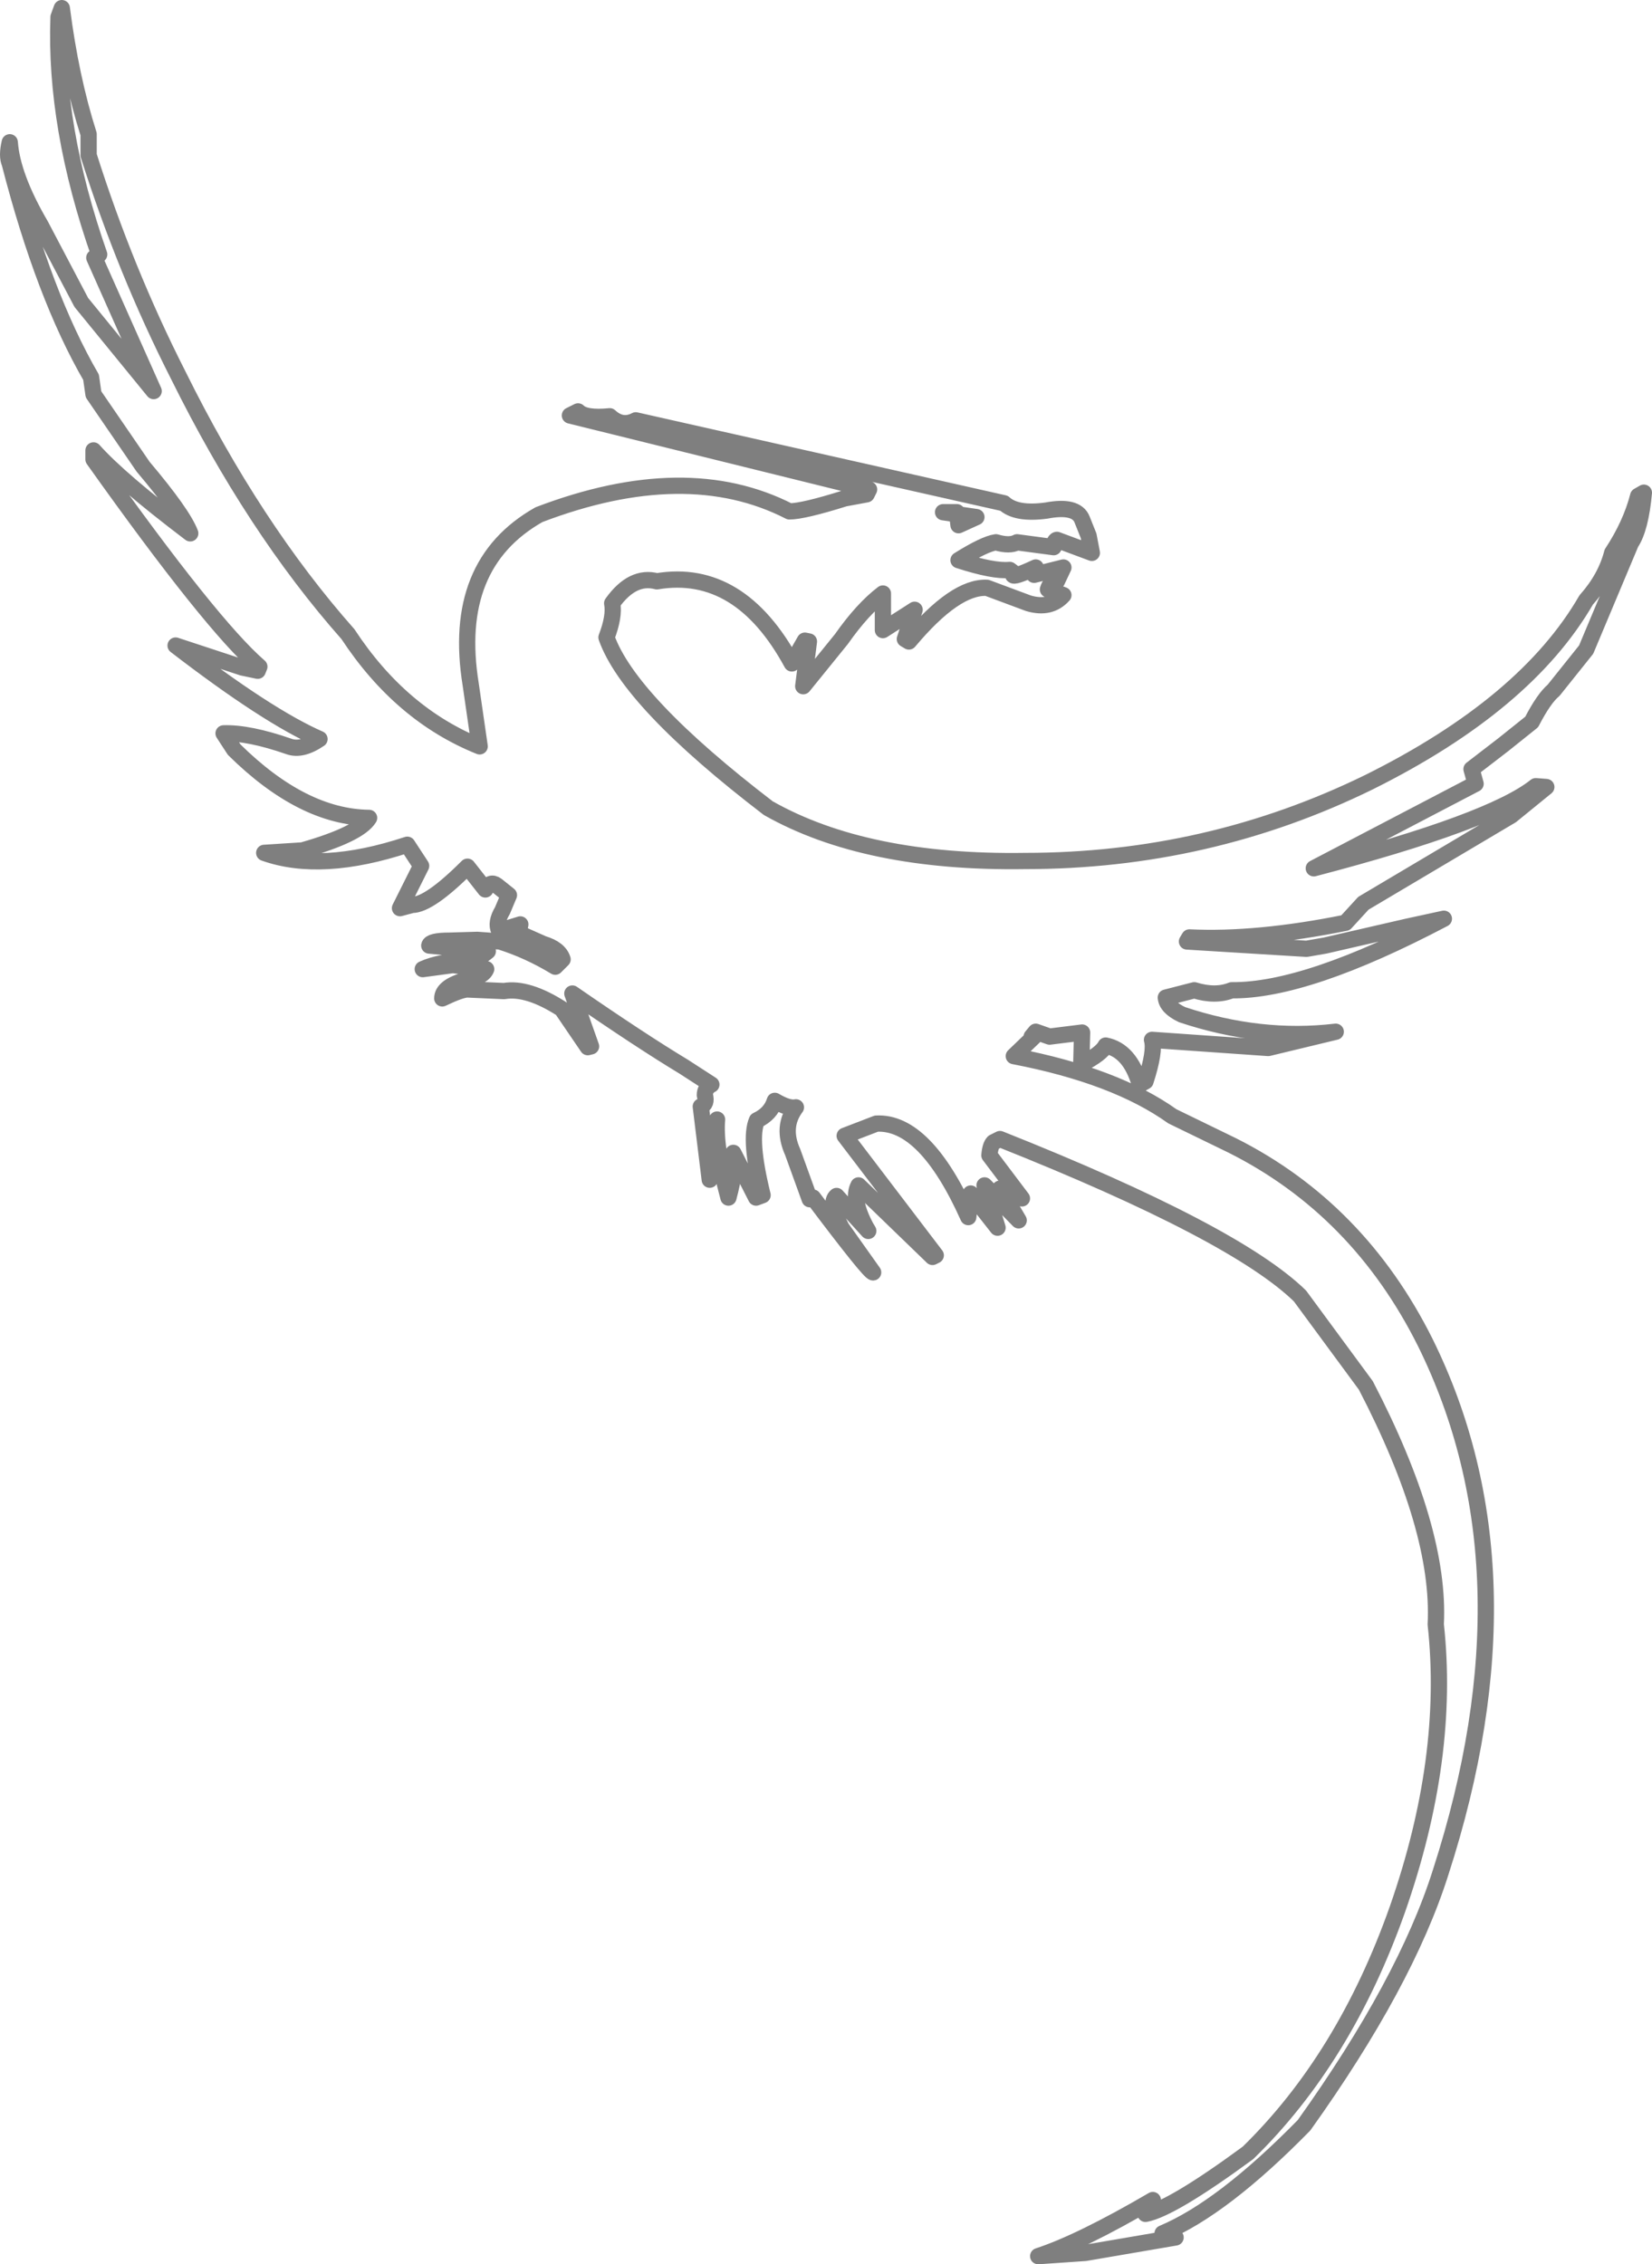 <?xml version="1.0" encoding="UTF-8" standalone="no"?>
<svg xmlns:xlink="http://www.w3.org/1999/xlink" height="139.25px" width="101.6px" xmlns="http://www.w3.org/2000/svg">
  <g transform="matrix(1.0, 0.0, 0.0, 1.0, -346.1, -179.2)">
    <path d="M446.85 209.7 L447.2 209.5 Q447.0 211.7 446.4 212.6 L443.65 219.15 441.65 221.65 Q441.05 222.15 440.3 223.6 L438.55 225.0 436.6 226.5 436.85 227.4 426.9 232.6 Q437.8 229.75 440.55 227.55 L441.2 227.6 439.05 229.35 429.95 234.75 428.85 235.95 Q423.4 237.05 419.25 236.85 L419.1 237.1 426.45 237.55 427.6 237.35 432.6 236.2 434.9 235.7 Q426.45 240.15 421.85 240.1 420.85 240.5 419.55 240.1 L417.8 240.55 Q417.85 241.15 418.8 241.6 423.6 243.2 428.25 242.65 L424.1 243.65 416.95 243.15 Q417.15 243.85 416.55 245.7 L416.2 245.9 Q415.6 243.8 414.1 243.5 413.85 244.0 412.6 244.65 L412.65 242.7 410.65 242.95 409.8 242.65 409.55 242.95 409.7 242.95 408.45 244.15 Q414.7 245.35 418.2 247.85 L421.9 249.65 Q429.65 253.55 433.75 261.75 440.7 275.8 434.7 294.35 432.55 301.15 426.3 309.9 421.3 315.0 417.6 316.55 L417.75 316.75 418.4 316.8 412.85 317.75 409.95 317.95 Q412.55 317.1 417.0 314.5 L416.55 315.35 Q418.15 315.05 422.85 311.6 428.8 305.8 432.05 296.6 435.3 287.3 434.4 279.1 434.7 273.25 430.1 264.4 L426.05 258.9 Q422.05 255.0 407.6 249.25 L407.2 249.45 Q407.0 249.65 406.95 250.25 L408.95 252.9 407.6 252.3 408.75 254.25 406.65 252.1 407.45 254.7 405.8 252.6 405.65 254.05 Q403.0 248.15 400.0 248.3 L398.05 249.05 403.65 256.4 403.45 256.5 398.9 252.1 Q398.45 252.95 399.35 254.65 L399.5 254.9 397.55 252.75 Q397.05 253.15 397.85 254.7 L399.8 257.45 Q399.6 257.5 396.1 252.85 L395.9 252.95 394.85 250.05 Q394.15 248.5 395.05 247.3 394.6 247.4 393.75 246.9 393.5 247.7 392.65 248.1 392.15 249.25 393.0 252.7 L392.6 252.85 391.2 250.1 Q391.4 251.0 390.9 252.85 390.05 249.7 390.2 248.05 L389.75 251.75 389.2 247.25 Q389.6 247.1 389.45 246.55 389.45 246.1 389.85 245.9 L388.15 244.8 Q385.5 243.2 381.3 240.3 L382.45 243.55 382.25 243.6 380.65 241.25 Q378.55 239.9 377.1 240.15 L374.85 240.05 Q374.45 240.05 373.3 240.6 373.3 239.9 374.65 239.5 375.8 239.3 376.0 238.8 L373.95 238.55 372.1 238.8 Q373.2 238.3 374.9 238.3 375.5 238.2 376.1 237.7 L372.5 237.35 Q372.55 237.05 373.75 237.05 L375.45 237.0 376.85 237.1 Q378.6 237.65 380.25 238.65 L380.7 238.2 Q380.5 237.55 379.5 237.25 L378.15 236.65 377.95 236.8 378.1 236.05 376.8 236.45 Q376.55 235.95 377.0 235.2 L377.4 234.25 376.65 233.65 Q376.25 233.35 375.95 233.9 L374.85 232.5 Q372.5 234.85 371.45 234.85 L370.7 235.05 372.0 232.45 371.15 231.15 Q365.85 232.9 362.35 231.65 L364.7 231.5 Q368.2 230.5 368.8 229.5 364.7 229.45 360.5 225.3 L359.85 224.3 Q361.4 224.25 363.85 225.1 364.65 225.4 365.75 224.65 362.55 223.25 356.9 218.9 L361.0 220.25 361.95 220.45 362.05 220.2 Q359.1 217.65 351.85 207.45 L351.85 206.9 Q353.45 208.7 357.8 212.0 357.35 210.8 354.9 207.9 L351.85 203.45 351.7 202.4 Q348.8 197.4 346.7 189.25 346.5 188.8 346.7 187.95 346.85 190.05 348.6 193.05 L351.1 197.8 355.55 203.25 351.9 195.05 352.2 194.85 Q349.45 187.0 349.7 180.25 L349.9 179.7 Q350.45 184.0 351.55 187.45 L351.55 188.75 Q353.8 195.85 357.05 202.25 361.7 211.65 367.5 218.2 370.75 223.15 375.6 225.1 L375.05 221.3 Q373.85 213.9 379.25 210.85 388.3 207.4 394.65 210.65 395.5 210.65 398.05 209.85 L399.4 209.6 399.55 209.3 381.15 204.75 381.65 204.5 Q382.1 204.95 383.6 204.8 384.35 205.5 385.2 205.05 L407.85 210.15 Q408.6 210.85 410.45 210.6 412.3 210.25 412.65 211.15 L413.05 212.15 413.25 213.2 411.1 212.4 Q411.0 212.4 410.85 212.75 L410.9 212.85 408.65 212.55 Q408.2 212.8 407.35 212.55 406.65 212.65 405.05 213.65 407.2 214.35 408.2 214.25 L408.6 214.55 408.4 214.55 Q408.4 214.75 409.8 214.1 L409.7 214.55 411.5 214.1 411.1 214.95 Q410.7 214.95 410.55 215.45 L411.5 215.8 Q410.7 216.7 409.35 216.3 L406.8 215.35 Q404.85 215.25 402.0 218.65 L401.75 218.5 402.35 216.7 400.4 217.95 400.4 215.7 Q399.15 216.65 397.85 218.5 L395.5 221.4 395.85 218.65 395.6 218.6 394.8 220.0 Q391.6 214.1 386.5 214.95 385.0 214.55 383.75 216.3 383.9 217.1 383.4 218.4 384.8 222.35 393.35 228.9 399.35 232.3 409.15 232.15 420.4 232.15 430.3 227.3 439.95 222.5 443.65 216.1 444.85 214.75 445.25 213.2 446.4 211.45 446.85 209.7 M404.1 210.7 L404.95 210.7 405.05 211.5 406.15 211.0 404.1 210.7" fill="none" stroke="#000000" stroke-linecap="round" stroke-linejoin="round" stroke-opacity="0.502" stroke-width="1.0"/>
  </g>
</svg>
